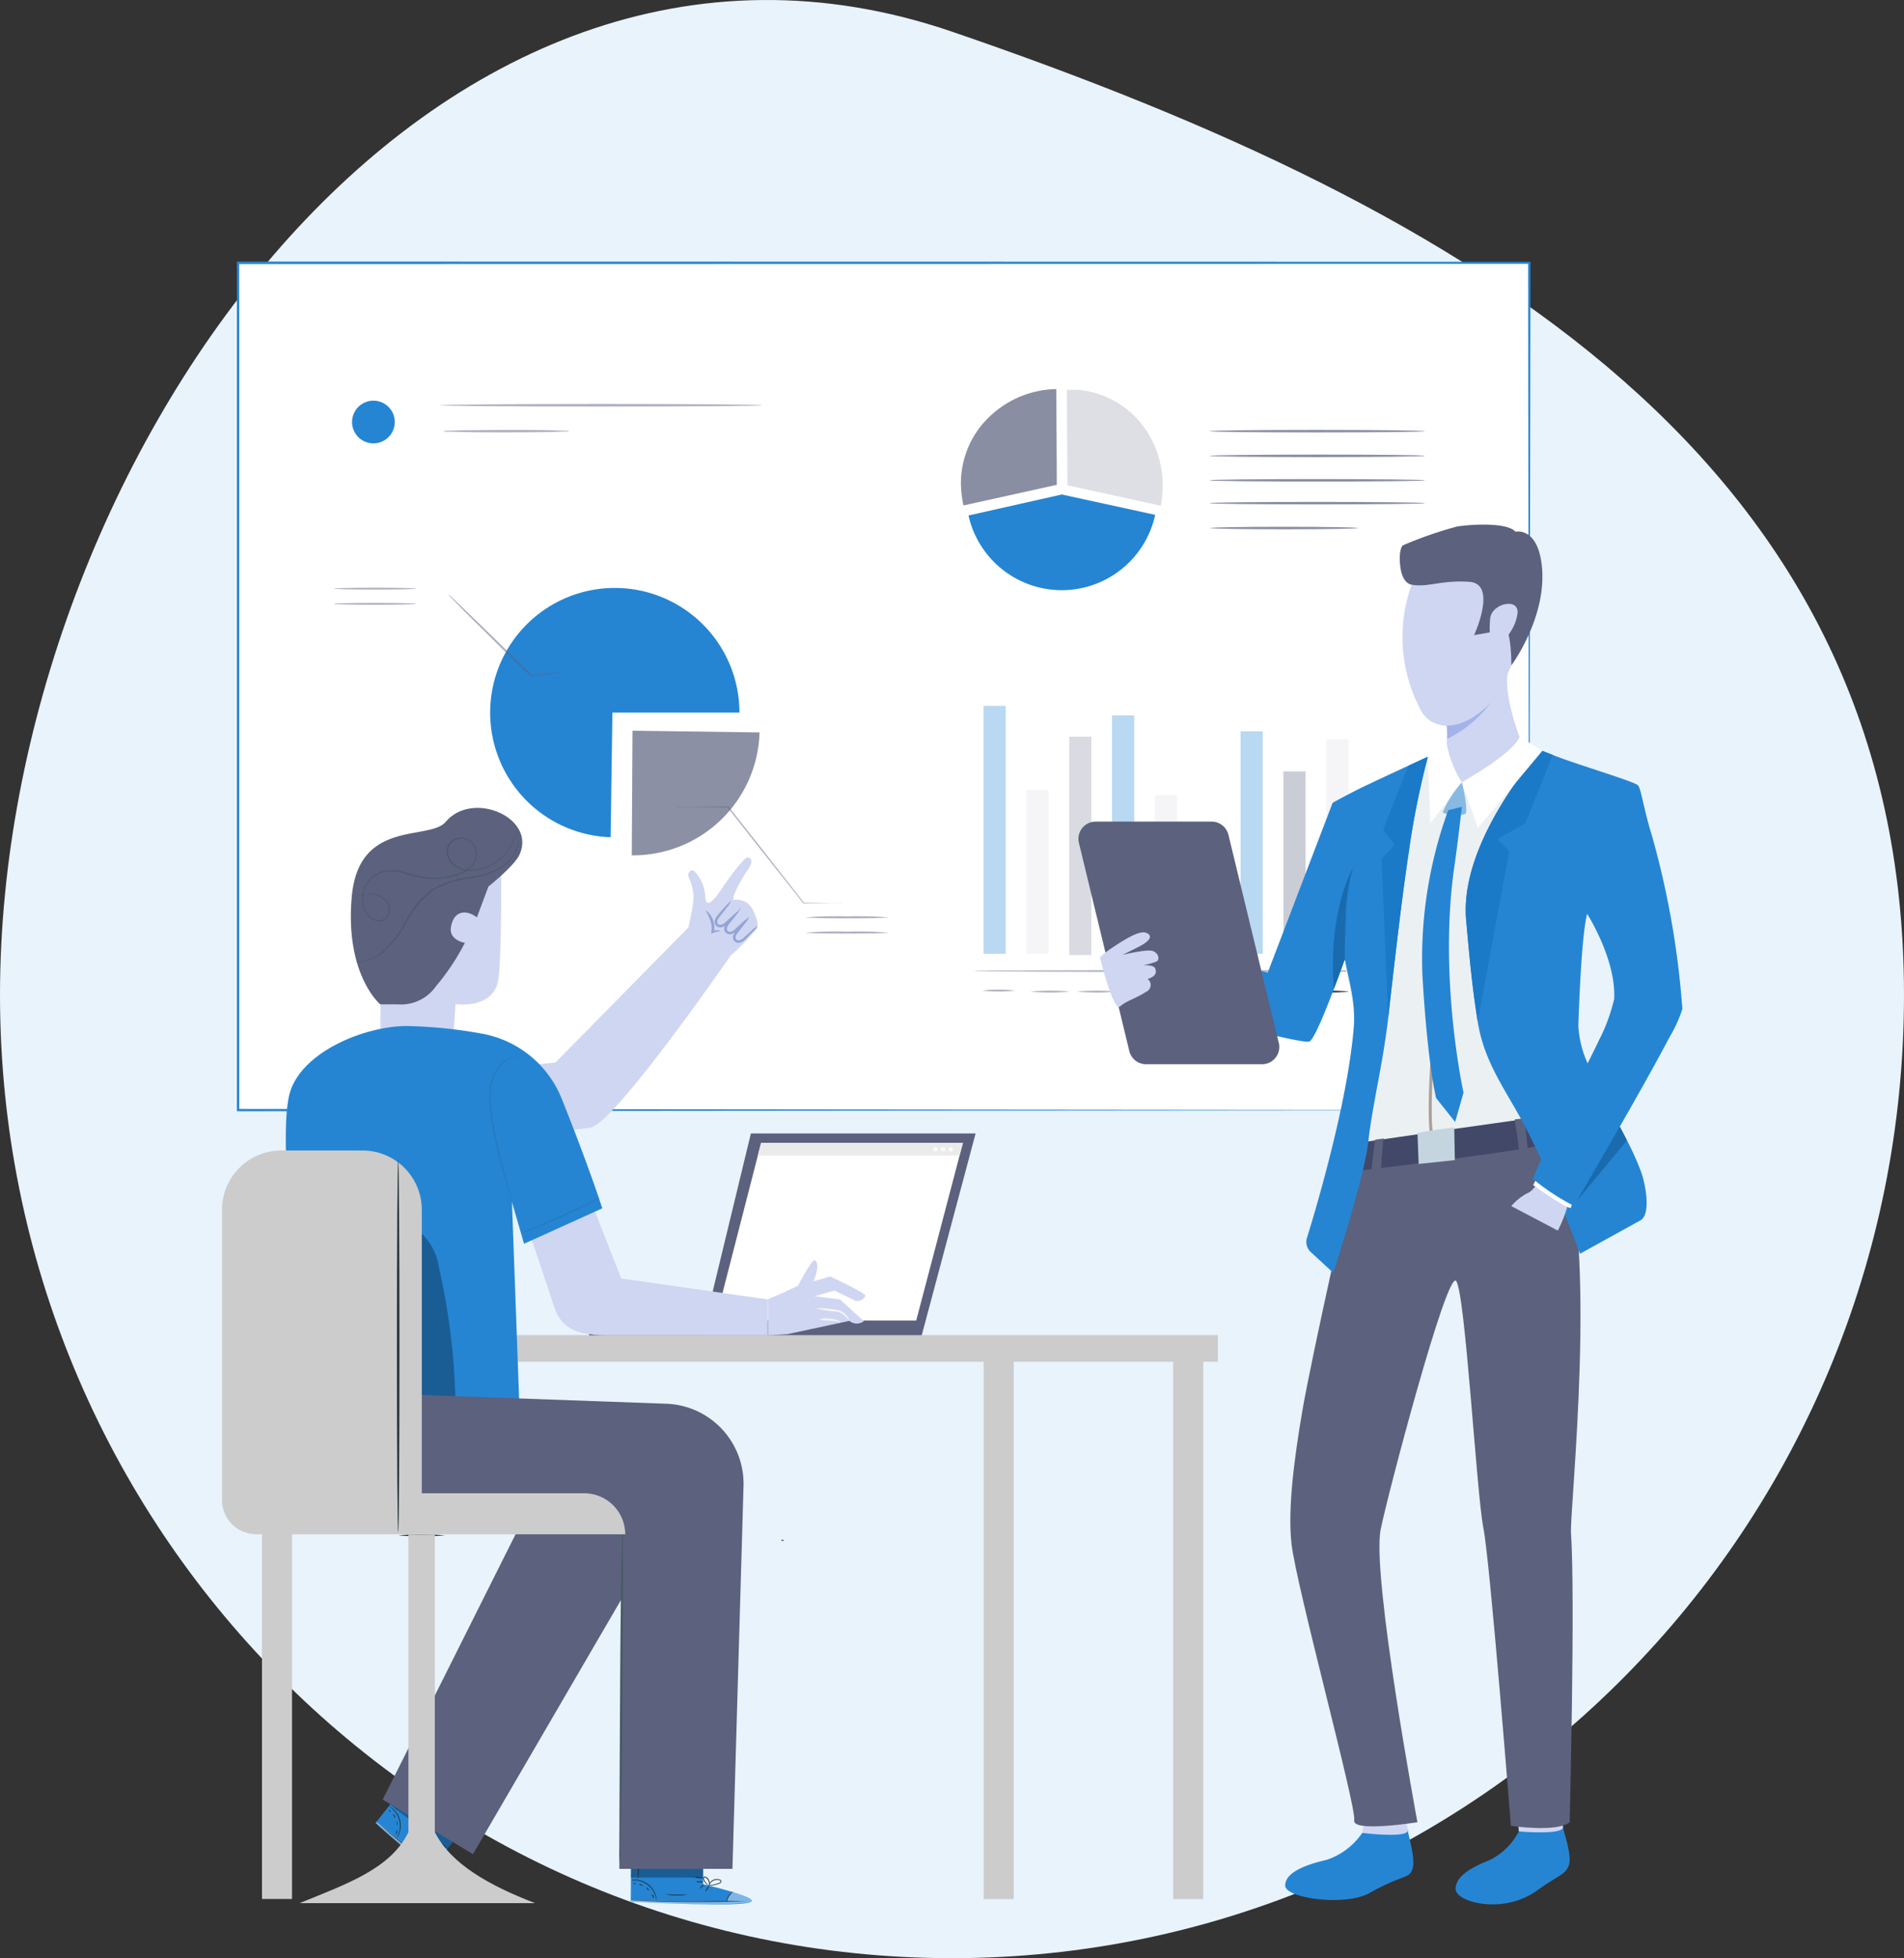 <svg xmlns="http://www.w3.org/2000/svg" width="205.768" height="211.548" viewBox="0 0 205.768 211.548">
    <rect x="0" y="0" width="205.768" height="211.548" fill="#333333" stroke="none"/>
    <defs>
        <style>
            .cls-2{fill:#fff}.cls-3,.cls-8{fill:#2585d3}.cls-15,.cls-5{fill:#5c617e}.cls-5,.cls-6{opacity:.5}.cls-6{fill:#171e48}.cls-8,.cls-9{opacity:.32}.cls-9{fill:#dedfe5}.cls-11{fill:#008d62}.cls-13,.cls-24{fill:#263238}.cls-14{opacity:.3}.cls-17{fill:#fafafa}.cls-18{fill:#ccc}.cls-19{fill:#455a64}.cls-20{fill:#ced6f2}.cls-21{fill:#95a3d4}.cls-22{opacity:.4}.cls-23{fill:#f5f5f5}.cls-24{opacity:.1}.cls-28{fill:#1a7ac8}.cls-32{fill:#196bae}
        </style>
    </defs>
    <g id="Group_2181" data-name="Group 2181" transform="translate(-782.051 -323.097)">
        <path id="Path_2127" fill="#e8f3fb" d="M102.884 111.548c56.821 0 102.884-46.591 102.884-104.063S159.195-77.307 102.884-96.578 0-49.988 0 7.485s46.063 104.063 102.884 104.063z" data-name="Path 2127" transform="translate(782.051 423.097)"/>
        <g id="Group_2166" data-name="Group 2166" transform="translate(789.409 351.354)">
            <g id="Screens" transform="translate(18.244)">
                <path id="Rectangle_1077" d="M0 0H139.55V91.535H0z" class="cls-2" data-name="Rectangle 1077" transform="translate(.104 .136)"/>
                <path id="Path_2933" d="M150.975 104.461c0-.882-.042-35.706-.11-91.535l.11.11-139.54.026.136-.136v91.535l-.125-.125 139.55.125-139.55.125h-.126V12.79h.146l139.54.026h.11v.11c-.1 55.829-.141 90.653-.141 91.535z" class="cls-3" data-name="Path 2933" transform="translate(-11.32 -12.79)"/>
                <path id="Path_2934" fill="#5c617e" d="M93.148 109.88l13.729.188a13.671 13.671 0 0 1-13.729 13.28h-.078z" data-name="Path 2934" opacity="0.7" transform="translate(-50.395 -59.198)"/>
                <path id="Path_2935" d="M120.267 135.963a1.329 1.329 0 0 1-.292.026h-.84l-3.069.037h-.037l-.026-.031c-1.222-1.566-2.8-3.534-4.526-5.706l-3.654-4.651.068.031-4.04-.037h-1.128a2.45 2.45 0 0 1-.4-.026 1.877 1.877 0 0 1 .4 0h1.128l4.04-.037h.042l.031.031 3.654 4.636 4.495 5.742-.068-.031 3.069.037h.84a1.648 1.648 0 0 1 .313-.021z" class="cls-5" data-name="Path 2935" transform="translate(-54.817 -66.697)"/>
                <path id="Path_2936" d="M138 148.406c0 .057-1.989.1-4.442.1s-4.437-.047-4.437-.1a44.2 44.2 0 0 1 4.437-.11 44.348 44.348 0 0 1 4.442.11z" class="cls-5" data-name="Path 2936" transform="translate(-67.627 -77.553)"/>
                <path id="Path_2937" d="M138 151.556c0 .057-1.989.1-4.442.1s-4.437-.047-4.437-.1a44.2 44.2 0 0 1 4.437-.11 44.334 44.334 0 0 1 4.442.11z" class="cls-5" data-name="Path 2937" transform="translate(-67.627 -79.059)"/>
                <path id="Path_2938" d="M76.494 93.808l-.194 13.463a13.47 13.47 0 1 1 13.923-13.463z" class="cls-3" data-name="Path 2938" transform="translate(-35.912 -45.078)"/>
                <path id="Path_2939" d="M67.434 90.019a.752.752 0 0 1-.24.057l-.7.1-2.464.345h-.073l-3.289-3.2c-1.566-1.566-3-2.96-4.025-3.993l-1.2-1.227a3.575 3.575 0 0 1-.423-.47 3.862 3.862 0 0 1 .48.412l1.248 1.18c1.044 1 2.49 2.4 4.066 3.946l3.278 3.216h-.068l2.469-.3.689-.063a1.27 1.27 0 0 1 .252-.003z" class="cls-5" data-name="Path 2939" transform="translate(-32.208 -45.695)"/>
                <path id="Path_2940" d="M40.259 80.384c0 .057-1.989.1-4.437.1s-4.442-.047-4.442-.1 1.989-.1 4.442-.1 4.437.043 4.437.1z" class="cls-5" data-name="Path 2940" transform="translate(-20.908 -45.049)"/>
                <path id="Path_2941" d="M40.259 83.534c0 .057-1.989.1-4.437.1s-4.442-.047-4.442-.1 1.989-.1 4.442-.1 4.437.043 4.437.1z" class="cls-5" data-name="Path 2941" transform="translate(-20.908 -46.555)"/>
                <path id="Path_2942" d="M171.568 47.532l-.052-8.352a10.686 10.686 0 0 0-6.9 2.694 9.918 9.918 0 0 0-3.33 8.665c.047.4.11.8.2 1.216l10.085-2.229z" class="cls-6" data-name="Path 2942" transform="translate(-82.967 -25.404)"/>
                <path id="Path_2944" fill="#5c617e" d="M192.463 45.03a9.918 9.918 0 0 0-8.138-5.7h-1.185l.057 8.352v1.968l10.085 2.2a10.006 10.006 0 0 0 .219-2.166 10.8 10.8 0 0 0-1.038-4.654z" data-name="Path 2944" opacity="0.2" transform="translate(-93.447 -25.476)"/>
                <path id="Path_2946" d="M172.86 61l-10.08 2.266a10.331 10.331 0 0 0 20.176-.068L172.871 61" class="cls-3" data-name="Path 2946" transform="translate(-83.716 -35.834)"/>
                <path id="Path_2947" d="M235.952 57.936c0 .078-5.22.136-11.641.136s-11.641-.057-11.641-.136 5.22-.136 11.641-.136 11.641.063 11.641.136z" class="cls-6" data-name="Path 2947" transform="translate(-107.562 -34.304)"/>
                <path id="Path_2948" d="M235.952 52.876c0 .073-5.22.136-11.641.136s-11.641-.063-11.641-.136 5.22-.136 11.641-.136 11.641.047 11.641.136z" class="cls-6" data-name="Path 2948" transform="translate(-107.562 -31.886)"/>
                <path id="Path_2949" d="M235.952 47.766c0 .078-5.22.136-11.641.136s-11.641-.057-11.641-.136 5.22-.136 11.641-.136 11.641.063 11.641.136z" class="cls-6" data-name="Path 2949" transform="translate(-107.562 -29.443)"/>
                <path id="Path_2950" d="M235.952 62.666c0 .078-5.22.136-11.641.136s-11.641-.057-11.641-.136 5.22-.136 11.641-.136 11.641.063 11.641.136z" class="cls-6" data-name="Path 2950" transform="translate(-107.562 -36.565)"/>
                <path id="Path_2951" d="M228.815 67.816c0 .073-3.581.136-8 .136s-8-.063-8-.136 3.581-.136 8-.136 8 .063 8 .136z" class="cls-6" data-name="Path 2951" transform="translate(-107.634 -39.027)"/>
                <path id="Rectangle_1078" d="M0 0H2.396V26.785H0z" class="cls-8" data-name="Rectangle 1078" transform="translate(80.688 47.999)"/>
                <path id="Rectangle_1079" d="M0 0H2.396V17.686H0z" class="cls-9" data-name="Rectangle 1079" transform="translate(85.318 57.098)"/>
                <path id="Rectangle_1080" fill="#8a8ea3" d="M0 0H2.396V23.59H0z" data-name="Rectangle 1080" opacity="0.32" transform="translate(89.948 51.33)"/>
                <path id="Rectangle_1081" d="M0 0H2.396V25.751H0z" class="cls-8" data-name="Rectangle 1081" transform="translate(94.579 49.033)"/>
                <path id="Rectangle_1082" d="M0 0H2.396V17.143H0z" class="cls-9" data-name="Rectangle 1082" transform="translate(99.209 57.641)"/>
                <path id="Rectangle_1083" d="M0 0H2.396V13.781H0z" class="cls-11" data-name="Rectangle 1083" transform="translate(103.839 61.003)"/>
                <path id="Rectangle_1084" d="M0 0H2.396V24.034H0z" class="cls-8" data-name="Rectangle 1084" transform="translate(108.469 50.75)"/>
                <path id="Rectangle_1085" fill="#5c617e" d="M0 0H2.396V19.701H0z" data-name="Rectangle 1085" opacity="0.32" transform="translate(113.1 55.083)"/>
                <path id="Rectangle_1086" d="M0 0H2.396V23.162H0z" class="cls-9" data-name="Rectangle 1086" transform="translate(117.73 51.622)"/>
                <path id="Rectangle_1087" d="M0 0H2.396V15.78H0z" class="cls-11" data-name="Rectangle 1087" transform="translate(122.36 59.003)"/>
                <path id="Rectangle_1088" d="M0 0H2.396V18.782H0z" class="cls-11" data-name="Rectangle 1088" transform="translate(126.99 56.002)"/>
                <path id="Path_2952" d="M214.528 159.534c0 .057-11.38.1-25.406.1s-25.412-.042-25.412-.1 11.375-.094 25.412-.094 25.406.042 25.406.094z" class="cls-5" data-name="Path 2952" transform="translate(-84.16 -82.887)"/>
                <path id="Path_2953" d="M169.18 163.569a16.021 16.021 0 0 1-3.56 0 16.023 16.023 0 0 1 3.56 0z" class="cls-5" data-name="Path 2953" transform="translate(-85.073 -84.813)"/>
                <path id="Path_2954" d="M179.854 163.767a22.858 22.858 0 0 1-4.254 0 22.854 22.854 0 0 1 4.254 0z" class="cls-5" data-name="Path 2954" transform="translate(-89.843 -84.901)"/>
                <path id="Path_2955" d="M189.5 163.767a22.858 22.858 0 0 1-4.254 0 22.865 22.865 0 0 1 4.254 0z" class="cls-5" data-name="Path 2955" transform="translate(-94.456 -84.901)"/>
                <path id="Path_2956" d="M199.1 163.767a22.866 22.866 0 0 1-4.254 0 22.854 22.854 0 0 1 4.254 0z" class="cls-13" data-name="Path 2956" transform="translate(-99.045 -84.901)"/>
                <path id="Path_2957" d="M208.794 163.779a22.849 22.849 0 0 1-4.254 0 22.86 22.86 0 0 1 4.254 0z" class="cls-13" data-name="Path 2957" transform="translate(-103.676 -84.913)"/>
                <path id="Path_2958" d="M218.444 163.779a22.85 22.85 0 0 1-4.254 0 22.86 22.86 0 0 1 4.254 0z" class="cls-13" data-name="Path 2958" transform="translate(-108.289 -84.913)"/>
                <path id="Path_2959" d="M228.1 163.779a22.85 22.85 0 0 1-4.254 0 22.86 22.86 0 0 1 4.254 0z" class="cls-13" data-name="Path 2959" transform="translate(-112.906 -84.913)"/>
                <path id="Path_2960" d="M237.734 163.779a22.85 22.85 0 0 1-4.254 0 22.86 22.86 0 0 1 4.254 0z" class="cls-13" data-name="Path 2960" transform="translate(-117.509 -84.913)"/>
                <path id="Path_2961" d="M247.379 163.779a22.8 22.8 0 0 1-4.249 0 22.809 22.809 0 0 1 4.249 0z" class="cls-13" data-name="Path 2961" transform="translate(-122.122 -84.913)"/>
                <path id="Path_2962" d="M257.024 163.779a22.85 22.85 0 0 1-4.254 0 22.861 22.861 0 0 1 4.254 0z" class="cls-13" data-name="Path 2962" transform="translate(-126.73 -84.913)"/>
                <g id="Group_2169" class="cls-14" data-name="Group 2169" transform="translate(103.839 61.003)">
                    <path id="Rectangle_1091" d="M0 0H2.396V13.781H0z" class="cls-2" data-name="Rectangle 1091"/>
                </g>
                <g id="Group_2171" class="cls-14" data-name="Group 2171" transform="translate(122.36 59.003)">
                    <path id="Rectangle_1093" d="M0 0H2.396V15.78H0z" class="cls-2" data-name="Rectangle 1093"/>
                </g>
                <path id="Path_2963" d="M39.775 43.887a2.307 2.307 0 1 1-2.307-2.307 2.307 2.307 0 0 1 2.307 2.307z" class="cls-3" data-name="Path 2963" transform="translate(-22.715 -26.551)"/>
                <path id="Path_2964" d="M88.166 42.4c0 .073-7.783.136-17.383.136S53.4 42.469 53.4 42.4s7.783-.136 17.383-.136 17.383.059 17.383.136z" class="cls-5" data-name="Path 2964" transform="translate(-31.434 -26.876)"/>
                <path id="Path_2965" d="M67.661 47.76a2.291 2.291 0 0 1-.522.052c-.345 0-.846.031-1.467.042-1.237.026-2.955.042-4.844.042s-3.607 0-4.844-.042c-.642-.026-1.143-.026-1.462-.026a2.291 2.291 0 0 1-.522-.052 1.989 1.989 0 0 1 .522-.052l1.467-.047c1.237 0 2.955-.037 4.844-.037s3.607 0 4.844.037l1.467.047a1.989 1.989 0 0 1 .517.036z" class="cls-5" data-name="Path 2965" transform="translate(-31.72 -29.448)"/>
            </g>
            <g id="Character_1" data-name="Character 1" transform="translate(0 59.025)">
                <path id="Rectangle_1107" d="M0 0H31.107V1.514H0z" class="cls-13" data-name="Rectangle 1107" transform="translate(56.315 55.52)"/>
                <path id="Path_3028" d="M132.256 242.1l5.836-21.862h-24.284L108.52 242.1z" class="cls-15" data-name="Path 3028" transform="translate(-40.016 -185.068)"/>
                <path id="Path_3029" d="M111.14 241.37h21.7l5.048-19.2h-21.81z" class="cls-2" data-name="Path 3029" transform="translate(-41.18 -185.99)"/>
                <path id="Path_3030" fill="#ebebeb" d="M132.95 223.548h-21.81l.365-1.378h21.81z" data-name="Path 3030" transform="translate(-36.607 -185.99)"/>
                <path id="Path_3031" d="M116.83 223.275a.24.24 0 1 1-.235-.235.235.235 0 0 1 .235.235z" class="cls-17" data-name="Path 3031" transform="translate(-22.842 -186.406)"/>
                <path id="Path_3032" d="M115.29 223.273a.235.235 0 0 1-.235.24.24.24 0 1 1 0-.475.235.235 0 0 1 .235.235z" class="cls-17" data-name="Path 3032" transform="translate(-20.482 -186.404)"/>
                <path id="Path_3033" d="M113.68 223.275a.24.24 0 1 1-.24-.235.24.24 0 0 1 .24.235z" class="cls-17" data-name="Path 3033" transform="translate(-18.047 -186.406)"/>
                <path id="Path_3047" d="M163.072 261.98v2.871h-1.579V322.9h-3.246v-58.049h-17.234V322.9h-3.246v-58.049H63.019v58.038h-3.246v-58.038h-1.4v-2.871z" class="cls-18" data-name="Path 3047" transform="translate(-38.817 -205.019)"/>
                <path id="Path_3048" d="M223.411 303.313a30.138 30.138 0 0 1-5.011 0 30.129 30.129 0 0 1 5.011 0z" class="cls-13" data-name="Path 3048" transform="translate(-182.694 -224.719)"/>
                <ellipse id="Ellipse_441" cx=".136" cy=".068" class="cls-19" data-name="Ellipse 441" rx=".136" ry=".068" transform="translate(77.07 79.053)"/>
                <path id="Path_3049" d="M179.6 185.283l14.392-14.616.313-1.566c.057-.292.12-.616.172-.981a3.818 3.818 0 0 0 0-1.289 5.708 5.708 0 0 0-.444-1.529c-.24-.423.146-.934.522-.762a4.188 4.188 0 0 1 1.248 2.908c.151 1.582 1.5-.522 2-1.274s2.172-3.017 2.521-3.043c.522-.037.637.522.115 1.258s-1.926 3.075-1.529 3.325a1.879 1.879 0 0 1 1.989.987c.36.694.767 1.686.433 2.14a25.416 25.416 0 0 1-2.292 2.433l-.48.412s-12.419 18.02-15.144 18.61c-1.691.365-27.782 2.532-27.782 2.532l-1.968-7.188z" class="cls-20" data-name="Path 3049" transform="translate(-126.94 -157.768)"/>
                <path id="Path_3050" d="M156.194 176.353l-1.331 1.279a1.565 1.565 0 0 1-.522.365.475.475 0 0 1-.663-.616 1.651 1.651 0 0 1 .308-.475l1.295-1.566" class="cls-20" data-name="Path 3050" transform="translate(-81.671 -163.606)"/>
                <path id="Path_3051" d="M155.414 175.34a4.057 4.057 0 0 0-.663.642c-.209.245-.428.491-.658.746a2.612 2.612 0 0 0-.365.5.7.7 0 0 0 .037.741.642.642 0 0 0 .726.167 1.477 1.477 0 0 0 .522-.365l.7-.71a3.226 3.226 0 0 0 .6-.7 3.3 3.3 0 0 0-.731.564c-.235.219-.48.438-.736.668a1.243 1.243 0 0 1-.433.3.4.4 0 0 1-.428-.084.465.465 0 0 1 0-.459 2.527 2.527 0 0 1 .318-.449l.616-.783a3.267 3.267 0 0 0 .495-.778z" class="cls-21" data-name="Path 3051" transform="translate(-81.784 -163.606)"/>
                <path id="Path_3052" d="M158.012 174.587l-1.331 1.305a1.63 1.63 0 0 1-.522.365.48.48 0 0 1-.663-.626 1.648 1.648 0 0 1 .308-.475l1.295-1.566" class="cls-20" data-name="Path 3052" transform="translate(-84.434 -162.77)"/>
                <path id="Path_3053" d="M157.222 173.56a4.056 4.056 0 0 0-.663.642l-.658.746a2.61 2.61 0 0 0-.365.5.72.72 0 0 0 .037.741.653.653 0 0 0 .726.167 1.425 1.425 0 0 0 .522-.371l.7-.7a3.224 3.224 0 0 0 .6-.7 3.132 3.132 0 0 0-.731.564l-.736.668a1.4 1.4 0 0 1-.433.3.4.4 0 0 1-.428-.084.465.465 0 0 1 0-.459 2.53 2.53 0 0 1 .318-.449l.616-.783a3.4 3.4 0 0 0 .495-.782z" class="cls-21" data-name="Path 3053" transform="translate(-84.536 -162.755)"/>
                <path id="Path_3054" d="M159.988 173.073l-1.331 1.279a1.629 1.629 0 0 1-.522.365.473.473 0 0 1-.658-.616 1.472 1.472 0 0 1 .3-.475l1.295-1.566" class="cls-20" data-name="Path 3054" transform="translate(-87.449 -162.038)"/>
                <path id="Path_3055" d="M159.212 172.1a6.819 6.819 0 0 0-.658.642l-.658.746a2.409 2.409 0 0 0-.371.522.721.721 0 0 0 .037.741.663.663 0 0 0 .731.167 1.424 1.424 0 0 0 .522-.371l.694-.71a3.133 3.133 0 0 0 .6-.7c-.026-.031-.3.188-.726.564l-.736.668a1.316 1.316 0 0 1-.438.292.381.381 0 0 1-.428-.084.438.438 0 0 1 0-.454 2.281 2.281 0 0 1 .318-.449l.611-.783a2.992 2.992 0 0 0 .506-.793z" class="cls-21" data-name="Path 3055" transform="translate(-87.565 -162.057)"/>
                <path id="Path_3056" d="M163.015 176.284c0-.042-.329-.11-.809.042l.151.13a2.274 2.274 0 0 0 .037-.914 2.322 2.322 0 0 0-.522-1.112c-.2-.24-.376-.334-.4-.313a4.73 4.73 0 0 1 .632 1.467 2.75 2.75 0 0 1 0 .825l-.031.209.183-.078c.444-.178.759-.199.759-.256z" class="cls-21" data-name="Path 3056" transform="translate(-92.58 -163.02)"/>
                <path id="Path_3057" d="M206.764 161.324l-.057 20.024 7.8.376.318-4.8s3.769.574 4.552-2.26c.522-1.811.381-15.8.381-15.8z" class="cls-20" data-name="Path 3057" transform="translate(-172.959 -155.729)"/>
                <path id="Path_3058" d="M220.565 157.966c-.574 1.2-3.33 3.388-3.33 3.388l-1.248 3.336c-1.081-.846-2.532-.8-2.808 1.1-.2 1.373 1.509 1.65 1.509 1.65a24.942 24.942 0 0 1-3.132 4.7 4.6 4.6 0 0 1-4.14 1.942h-1.874s-3.832-3.2-3.075-11.636 8.352-5.977 10.153-8.081c2.944-3.465 9.86-.387 7.945 3.601z" class="cls-15" data-name="Path 3058" transform="translate(-171.808 -152.862)"/>
                <path id="Path_3059" d="M203.167 172.4a2.662 2.662 0 0 0 .924-.042 4.792 4.792 0 0 0 2.239-1.154 12.205 12.205 0 0 0 2.26-2.991 10.846 10.846 0 0 1 2.871-3.508 10.992 10.992 0 0 1 4.327-1.373 8.2 8.2 0 0 0 3.493-1.332 3.743 3.743 0 0 0 1.4-2.088 2.2 2.2 0 0 0 .037-.929 3.133 3.133 0 0 1-.078.919 3.779 3.779 0 0 1-1.4 2.02 8.144 8.144 0 0 1-3.466 1.295 11.47 11.47 0 0 0-4.374 1.383 10.394 10.394 0 0 0-2.892 3.544 12.18 12.18 0 0 1-2.229 2.986 4.886 4.886 0 0 1-2.192 1.169 3.713 3.713 0 0 1-.679.078z" class="cls-19" data-name="Path 3059" transform="translate(-172.081 -155.786)"/>
                <path id="Path_3060" d="M203.32 164.528l.4-.125a6.329 6.329 0 0 1 1.175-.261 2.646 2.646 0 0 1 1.811.407 1.477 1.477 0 0 1 .626.95 1.305 1.305 0 0 1-.36 1.19.987.987 0 0 1-.632.251 1.358 1.358 0 0 1-.7-.188 2.088 2.088 0 0 1-.94-1.206 2.991 2.991 0 0 1 .83-3.169 3.043 3.043 0 0 1 1.686-.752 5.22 5.22 0 0 1 1.942.256 13.772 13.772 0 0 0 2.01.485 8.3 8.3 0 0 0 2.13 0 7.079 7.079 0 0 0 2.057-.569 2.505 2.505 0 0 0 1.4-1.482 1.937 1.937 0 0 0-.48-1.895 1.665 1.665 0 0 0-1.832-.271 1.4 1.4 0 0 0-.679.642 1.535 1.535 0 0 0-.146.9 2.052 2.052 0 0 0 .914 1.43 2.887 2.887 0 0 0 1.566.428 4.443 4.443 0 0 0 1.462-.224 5.221 5.221 0 0 0 2.156-1.325 5.482 5.482 0 0 0 1.1-1.566 5.576 5.576 0 0 0 .391-1.143c.047-.277.063-.418.063-.418s-.031.141-.084.412a6.152 6.152 0 0 1-.407 1.133 5.643 5.643 0 0 1-1.1 1.54 5.189 5.189 0 0 1-2.13 1.295 4.479 4.479 0 0 1-1.441.214 2.814 2.814 0 0 1-1.493-.418 1.968 1.968 0 0 1-.872-1.368 1.342 1.342 0 0 1 .773-1.436 1.566 1.566 0 0 1 1.723.256 1.832 1.832 0 0 1 .444 1.785 2.4 2.4 0 0 1-1.347 1.415 7.147 7.147 0 0 1-2.025.559 8.066 8.066 0 0 1-2.088 0 13.449 13.449 0 0 1-2-.48 5.454 5.454 0 0 0-1.978-.256 3.1 3.1 0 0 0-2.61 4.056 2.261 2.261 0 0 0 .987 1.248 1.451 1.451 0 0 0 .741.2 1.086 1.086 0 0 0 .679-.277 1.378 1.378 0 0 0 .381-1.263 1.535 1.535 0 0 0-.658-.987 2.7 2.7 0 0 0-1.853-.4 5.861 5.861 0 0 0-1.175.282c-.281.088-.417.145-.417.145z" class="cls-19" data-name="Path 3060" transform="translate(-172.678 -154.778)"/>
                <path id="Path_3061" d="M220.18 361.906l2.553-3.273-6.1-4.823-3.785 4.75.36.324c1.608 1.425 8.29 7.126 9.683 7.674 1.554.61-2.711-4.652-2.711-4.652z" class="cls-3" data-name="Path 3061" transform="translate(-179.615 -248.912)"/>
                <g id="Group_2175" class="cls-22" data-name="Group 2175" transform="translate(33.231 109.533)">
                    <path id="Path_3062" d="M222.2 368.813s1.4 1.958.94 2.088-7.428-5.387-10.289-8.086l.115-.125 8.07 6.494s.792-.637 1.164-.371z" class="cls-2" data-name="Path 3062" transform="translate(-212.85 -362.69)"/>
                </g>
                <path id="Path_3063" d="M212.87 362.519l.094.094.287.256 1.07.945c.908.773 2.182 1.827 3.612 2.96s2.746 2.125 3.706 2.835l1.143.83.318.219c.073.052.11.078.115.073l-.1-.083-.3-.235-1.128-.856c-.955-.72-2.26-1.728-3.691-2.855s-2.7-2.177-3.654-2.939l-1.091-.9-.3-.24c-.044-.083-.081-.109-.081-.104z" class="cls-13" data-name="Path 3063" transform="translate(-179.613 -253.075)"/>
                <path id="Path_3064" d="M214.64 374.791a3.188 3.188 0 0 1 .626-.365 2.744 2.744 0 0 1 .71-.125 1.013 1.013 0 0 0-.747.036 1.044 1.044 0 0 0-.589.454z" class="cls-13" data-name="Path 3064" transform="translate(-173.297 -258.68)"/>
                <path id="Path_3065" d="M217.88 370.572c0 .026.177 0 .376-.084a.893.893 0 0 0 .35-.167c0-.026-.177 0-.376.078s-.355.147-.35.173z" class="cls-13" data-name="Path 3065" transform="translate(-177.617 -256.8)"/>
                <path id="Path_3066" d="M218.57 369.494c0 .026.151.037.329.026s.324-.042.324-.068-.151-.037-.329-.026-.324.042-.324.068z" class="cls-13" data-name="Path 3066" transform="translate(-178.594 -256.375)"/>
                <path id="Path_3067" d="M218.326 368a1.946 1.946 0 0 0 .287.292c.172.141.329.235.35.214s-.115-.146-.287-.287a1.266 1.266 0 0 0-.35-.219z" class="cls-13" data-name="Path 3067" transform="translate(-178.209 -255.695)"/>
                <path id="Path_3068" d="M217.83 367.047a.836.836 0 0 0 .277.381c.193.183.391.266.407.24a3.758 3.758 0 0 0-.345-.308c-.182-.171-.313-.339-.339-.313z" class="cls-13" data-name="Path 3068" transform="translate(-177.499 -255.238)"/>
                <path id="Path_3069" d="M215.272 369.959a1.43 1.43 0 0 0 .4.308 2.69 2.69 0 0 0 .491.24 1.373 1.373 0 0 0 .313.089.261.261 0 0 0 .193-.042.209.209 0 0 0 .068-.2.919.919 0 0 0-1.044-.522.943.943 0 0 0-.334.162c-.073.052-.1.094-.094.1a1.254 1.254 0 0 1 .438-.193.889.889 0 0 1 .522.047.773.773 0 0 1 .438.4.126.126 0 0 1-.157.136 1.481 1.481 0 0 1-.3-.083 3.06 3.06 0 0 1-.485-.214c-.288-.118-.439-.238-.449-.228z" class="cls-13" data-name="Path 3069" transform="translate(-174.382 -256.558)"/>
                <path id="Path_3070" d="M217.3 369.3a.522.522 0 0 0 .261-.24.82.82 0 0 0 .12-.371.522.522 0 0 0-.172-.459.2.2 0 0 0-.261.089.565.565 0 0 0-.073.225 1.362 1.362 0 0 0 0 .386.658.658 0 0 0 .1.334 2.565 2.565 0 0 1-.037-.339 1.565 1.565 0 0 1 .026-.365c0-.125.089-.3.2-.245s.125.245.125.371a.815.815 0 0 1-.089.345 2.478 2.478 0 0 1-.2.269z" class="cls-13" data-name="Path 3070" transform="translate(-176.322 -255.797)"/>
                <path id="Path_3071" d="M227.527 359.51a2.926 2.926 0 0 1 .438.371 2.438 2.438 0 0 1 .59 2.537 4.99 4.99 0 0 1-.224.522c.016 0 .042-.036.094-.125a1.691 1.691 0 0 0 .193-.381 2.4 2.4 0 0 0 .1-1.4 2.438 2.438 0 0 0-.71-1.206 1.73 1.73 0 0 0-.345-.256.366.366 0 0 0-.141-.063z" class="cls-13" data-name="Path 3071" transform="translate(-192.829 -251.637)"/>
                <path id="Path_3072" d="M226.885 355.6a14.286 14.286 0 0 0-1.044 1.211 12.076 12.076 0 0 0-.971 1.274 13.268 13.268 0 0 0 1.044-1.211 13.479 13.479 0 0 0 .971-1.274z" class="cls-13" data-name="Path 3072" transform="translate(-189.545 -249.768)"/>
                <path id="Path_3073" d="M222.67 366.189a4.4 4.4 0 0 0 .82.793 4.724 4.724 0 0 0 .95.637c0-.026-.4-.313-.887-.71a11.292 11.292 0 0 0-.883-.72z" class="cls-13" data-name="Path 3073" transform="translate(-185.952 -254.829)"/>
                <path id="Path_3074" d="M228.4 364.38c-.026 0-.031.11-.063.235s-.073.219-.052.235.11-.068.141-.214-.005-.261-.026-.256z" class="cls-13" data-name="Path 3074" transform="translate(-192.872 -253.964)"/>
                <path id="Path_3075" d="M228.191 362.62a.36.36 0 0 0 0 .214c.037.115.047.2.073.2s.037-.094 0-.209-.047-.205-.073-.205z" class="cls-13" data-name="Path 3075" transform="translate(-192.673 -253.123)"/>
                <path id="Path_3076" d="M228.68 361.153a1.469 1.469 0 0 1 .136.188c.063.1.094.2.12.2s.042-.125-.042-.251-.203-.163-.214-.137z" class="cls-13" data-name="Path 3076" transform="translate(-193.606 -252.418)"/>
                <path id="Path_3077" d="M229.682 360.227v.13c0 .057.084.1.1.084s0-.073 0-.131-.082-.099-.1-.083z" class="cls-13" data-name="Path 3077" transform="translate(-194.968 -251.978)"/>
                <g id="Group_2176" class="cls-14" data-name="Group 2176" transform="translate(34.839 107.289)">
                    <path id="Path_3078" d="M216.74 358.818l6.17 4.714.574-.741L217 358.39z" data-name="Path 3078" transform="translate(-216.74 -358.39)"/>
                </g>
                <path id="Path_3079" d="M162.67 371.772V367.6l-7.778-.026-.047 6.076.48.031c2.145.125 10.921.5 12.356.063 1.593-.458-5.011-1.972-5.011-1.972z" class="cls-3" data-name="Path 3079" transform="translate(-94.036 -255.489)"/>
                <g id="Group_2177" class="cls-22" data-name="Group 2177" transform="translate(60.799 117.134)">
                    <path id="Path_3080" d="M165.874 377.25s2.313.679 2.025 1.044-9.172.345-13.087 0v-.177l10.357.136s.251-.982.705-1.003z" class="cls-2" data-name="Path 3080" transform="translate(-154.813 -377.25)"/>
                </g>
                <path id="Path_3081" d="M154.865 378.9a.468.468 0 0 0 .136 0l.381.026 1.415.068c1.2.047 2.845.094 4.667.1s3.477 0 4.667-.052l1.415-.052h.386a.416.416 0 0 0 .13 0h-1.937c-1.2 0-2.845.036-4.667.026s-3.471-.042-4.667-.073l-1.409-.036h-.522z" class="cls-13" data-name="Path 3081" transform="translate(-94.176 -260.905)"/>
                <path id="Path_3082" d="M158.635 378.305a3.4 3.4 0 0 1 .266-.673 2.924 2.924 0 0 1 .485-.522 1.248 1.248 0 0 0-.752 1.2z" class="cls-13" data-name="Path 3082" transform="translate(-87.469 -260.049)"/>
                <path id="Path_3083" d="M163.657 376.556a.947.947 0 0 0 .251-.3c.115-.177.188-.334.167-.35s-.136.12-.251.3-.188.334-.167.35z" class="cls-13" data-name="Path 3083" transform="translate(-94.782 -259.475)"/>
                <path id="Path_3084" d="M164.726 376.111a1.212 1.212 0 0 0 .277-.183c.136-.12.23-.235.209-.251s-.136.057-.271.178-.23.235-.215.256z" class="cls-13" data-name="Path 3084" transform="translate(-96.478 -259.364)"/>
                <path id="Path_3085" d="M164.86 375.055a.974.974 0 0 0 .407.052.877.877 0 0 0 .407-.042.971.971 0 0 0-.407-.052.893.893 0 0 0-.407.042z" class="cls-13" data-name="Path 3085" transform="translate(-97.009 -259.044)"/>
                <path id="Path_3086" d="M164.91 374.1a.751.751 0 0 0 .449.136.846.846 0 0 0 .47-.057 2 2 0 0 0-.459-.037 3.057 3.057 0 0 0-.46-.042z" class="cls-13" data-name="Path 3086" transform="translate(-97.189 -258.611)"/>
                <path id="Path_3087" d="M161.151 375.218a1.369 1.369 0 0 0 .5 0 2.607 2.607 0 0 0 .522-.115 1.372 1.372 0 0 0 .308-.125.281.281 0 0 0 .125-.151.2.2 0 0 0-.078-.2.913.913 0 0 0-1.133.266.883.883 0 0 0-.167.329v.136a1.332 1.332 0 0 1 .23-.423.851.851 0 0 1 .428-.277.783.783 0 0 1 .6.042c.078.063.047.151-.042.2a1.118 1.118 0 0 1-.282.12 2.987 2.987 0 0 1-.522.13c-.301.05-.489.05-.489.068z" class="cls-13" data-name="Path 3087" transform="translate(-92.005 -258.815)"/>
                <path id="Path_3088" d="M164.208 375.011a.465.465 0 0 0 .063-.345.85.85 0 0 0-.136-.365.522.522 0 0 0-.418-.261.2.2 0 0 0-.151.235.48.48 0 0 0 .084.219 1.531 1.531 0 0 0 .235.308.694.694 0 0 0 .282.2 2.985 2.985 0 0 1-.235-.245 1.9 1.9 0 0 1-.209-.3c-.068-.1-.115-.292 0-.318s.256.115.329.214a.845.845 0 0 1 .141.329 1.681 1.681 0 0 1 .015.329z" class="cls-13" data-name="Path 3088" transform="translate(-94.936 -258.582)"/>
                <path id="Path_3089" d="M174.535 374.755h.574a2.433 2.433 0 0 1 2.031 1.634c.12.334.13.559.146.553a.4.4 0 0 0 0-.157 1.873 1.873 0 0 0-.084-.418 2.406 2.406 0 0 0-.783-1.164 2.443 2.443 0 0 0-1.3-.522 2.624 2.624 0 0 0-.428 0 .492.492 0 0 0-.156.074z" class="cls-13" data-name="Path 3089" transform="translate(-113.679 -258.885)"/>
                <path id="Path_3090" d="M178.3 368.64a13.7 13.7 0 0 0-.073 1.592 13.3 13.3 0 0 0 0 1.6 13.934 13.934 0 0 0 .073-1.6 13.245 13.245 0 0 0 0-1.592z" class="cls-13" data-name="Path 3090" transform="translate(-116.625 -256.001)"/>
                <path id="Path_3091" d="M168.29 377.694a4.173 4.173 0 0 0 1.138.12 4.235 4.235 0 0 0 1.138-.089c0-.026-.522 0-1.138 0s-1.128-.057-1.138-.031z" class="cls-13" data-name="Path 3091" transform="translate(-103.691 -260.325)"/>
                <path id="Path_3092" d="M175.141 377.687l.094.224c.052.124.078.219.1.219s.042-.125 0-.261-.174-.203-.194-.182z" class="cls-13" data-name="Path 3092" transform="translate(-112.066 -260.323)"/>
                <path id="Path_3093" d="M176.1 376.307a.535.535 0 0 0 .11.183c.078.084.162.136.177.115s-.031-.1-.11-.183-.157-.13-.177-.115z" class="cls-13" data-name="Path 3093" transform="translate(-113.598 -259.664)"/>
                <path id="Path_3094" d="M177.384 375.642c0 .026.1.026.219.068s.2.1.219.084-.047-.125-.188-.172-.261 0-.25.02z" class="cls-13" data-name="Path 3094" transform="translate(-115.697 -259.328)"/>
                <path id="Path_3095" d="M178.909 375.366c0 .026.031.063.1.089s.125.026.13 0-.031-.068-.1-.089-.119-.021-.13 0z" class="cls-13" data-name="Path 3095" transform="translate(-117.807 -259.208)"/>
                <g id="Group_2178" class="cls-14" data-name="Group 2178" transform="translate(60.799 114.576)">
                    <path id="Path_3096" d="M164.91 373.331l7.841.01-.01-.94-7.8-.052z" data-name="Path 3096" transform="translate(-164.91 -372.35)"/>
                </g>
                <path id="Path_3097" d="M151.58 235.2l3.132 9.4c.84 2.532 3.054 2.965 5.742 2.965h17.284v-3.884l-15.827-2.26-3.769-9.636z" class="cls-20" data-name="Path 3097" transform="translate(-102.14 -190.584)"/>
                <path id="Path_3098" d="M133.223 249.885l1.373-.652s1.483-2.861 1.822-2.746.439.955-.157 2.271l1.827-.522s3.962 1.832 3.785 2.088a.913.913 0 0 1-1.362.386c-.861-.438-1.989-.955-1.989-.955l-2.135.611 2.751.345 2.584 2.354a1.263 1.263 0 0 1-1.566-.037l-6.718 1.441-2.088.12V250.7z" class="cls-20" data-name="Path 3098" transform="translate(-55.72 -197.612)"/>
                <path id="Path_3099" d="M138.3 257.752s-.151-.183-.391-.444a2.132 2.132 0 0 0-.491-.381 1.972 1.972 0 0 0-.726-.188 9.742 9.742 0 0 1-2.015-.345 10.235 10.235 0 0 1 2.041.136 1.979 1.979 0 0 1 .793.23 1.89 1.89 0 0 1 .522.449 1.17 1.17 0 0 1 .267.543z" class="cls-23" data-name="Path 3099" transform="translate(-53.883 -202.346)"/>
                <path id="Path_3100" d="M138.875 259.021c-.026 0-.047-.141-.235-.183s-.522-.068-.814-.1a6.144 6.144 0 0 1-1.185-.12 2.426 2.426 0 0 1 1.206-.089 3.651 3.651 0 0 1 .846.172.334.334 0 0 1 .2.214c.018.069-.008.106-.018.106z" class="cls-23" data-name="Path 3100" transform="translate(-55.504 -203.349)"/>
                <path id="Path_3101" d="M210.247 217.012l1.31 4.51 8.451-3.826c-.3-.945-1.7-5.152-4.38-11.834a11.484 11.484 0 0 0-8.765-7.063 50.122 50.122 0 0 0-8.07-.8c-4.74.052-11.719 3.017-12.659 7.663-.715 3.55-.026 9.814-.026 17.42l.621 14.543 24.3.83z" class="cls-3" data-name="Path 3101" transform="translate(-162.279 -174.437)"/>
                <g id="Group_2179" class="cls-14" data-name="Group 2179" transform="translate(23.856 45.019)">
                    <path id="Path_3102" d="M216.19 239.373c2.96.606 5.993 0 9-.183 1.827-.11 3.852-.308 5.3.814a6.449 6.449 0 0 1 1.937 3.8 72.164 72.164 0 0 1 1.775 14.517l-14.616.887z" data-name="Path 3102" transform="translate(-216.19 -239.103)"/>
                </g>
                <path id="Path_3103" d="M206.4 204.173a3.2 3.2 0 0 0-.647.2 3.321 3.321 0 0 0-1.4 1.133 4.7 4.7 0 0 0-.835 2.532 15.662 15.662 0 0 0 .256 3.33 55.441 55.441 0 0 0 1.357 5.956l.491 1.785a4.789 4.789 0 0 1 .157.663 3.5 3.5 0 0 1-.235-.637c-.141-.418-.329-1.044-.559-1.775a46.275 46.275 0 0 1-1.42-5.972 15.267 15.267 0 0 1-.24-3.377 4.781 4.781 0 0 1 .908-2.61 3.31 3.31 0 0 1 1.488-1.117 2.471 2.471 0 0 1 .522-.115.657.657 0 0 1 .157.004z" class="cls-24" data-name="Path 3103" transform="translate(-157.803 -177.384)"/>
                <path id="Path_3104" d="M194.79 233.52a8.251 8.251 0 0 1-1.19.684c-.752.4-1.806.914-2.986 1.446s-2.26.976-3.054 1.279a8.056 8.056 0 0 1-1.3.439 10.477 10.477 0 0 1 1.242-.579c.778-.334 1.848-.8 3.028-1.331s2.234-1.044 3-1.383a9.754 9.754 0 0 1 1.26-.555z" class="cls-24" data-name="Path 3104" transform="translate(-137.295 -191.415)"/>
                <path id="Path_3105" d="M197.563 277.62a8.66 8.66 0 0 1 3.534 11.6l-21.147 36.305-9.756-5.894 16.423-32.782-11.9-7.768" class="cls-15" data-name="Path 3105" transform="translate(-136.195 -212.495)"/>
                <path id="Path_3106" d="M156.558 274.17l29.029 1.044a8.655 8.655 0 0 1 8.352 8.786l-1.2 41.464h-12.21l.407-39.2-24.378-.642z" class="cls-15" data-name="Path 3106" transform="translate(-120.941 -210.845)"/>
                <path id="Path_3107" d="M181.912 300a1.988 1.988 0 0 0-.037.381c0 .277-.026.647-.047 1.1-.037.955-.073 2.339-.11 4.051-.073 3.414-.12 8.138-.146 13.358s-.052 9.918-.068 13.358c0 1.686 0 3.064-.026 4.051v1.1a1.949 1.949 0 0 0 0 .381 2.42 2.42 0 0 0 .031-.381c0-.277.031-.642.047-1.1.037-.955.073-2.339.11-4.046.073-3.419.125-8.144.151-13.364s.047-9.918.068-13.358v-5.152a2.377 2.377 0 0 0 .027-.379z" class="cls-19" data-name="Path 3107" transform="translate(-121.917 -223.192)"/>
                <path id="Path_3108" d="M187.46 223.76h8.78a6.405 6.405 0 0 1 6.405 6.389v30.642h17.545a4.437 4.437 0 0 1 4.437 4.432h-40.07v-.023a3.654 3.654 0 0 1-3.5-3.654v-31.397a6.4 6.4 0 0 1 6.403-6.389z" class="cls-18" data-name="Path 3108" transform="translate(-164.418 -186.75)"/>
                <path id="Path_3109" d="M227.936 225.7c-.078 0-.136 9-.136 20.113s.057 20.113.136 20.113.136-9 .136-20.113-.063-20.113-.136-20.113z" class="cls-13" data-name="Path 3109" transform="translate(-192.261 -187.678)"/>
                <path id="Path_3110" d="M211.476 335.4v-32.15h2.855v32.15c1.744 3.44 5.841 5.742 10.837 7.668H199.71c5.173-2.108 9.835-3.721 11.766-7.668z" class="cls-18" data-name="Path 3110" transform="translate(-174.695 -224.745)"/>
            </g>
            <g id="g10" transform="translate(109.188 28.414)">
                <g id="g12">
                    <path id="path706" d="M1308.342-979.338h-12.217v-2.353h12.217v2.353" class="cls-2" transform="translate(-1293.451 1014.692)"/>
                    <path id="path894" d="M1447.132-198.681a7.578 7.578 0 0 1-3.853 2.917c-2.249.518-4.466 1.344-4.482 2.763s6.5 2.267 9.078.835c3.844-2.136 4.233-1.491 4.66-2.559s-.513-3.923-.485-4.263c.035-.419-4.918.307-4.918.307" class="cls-3" transform="translate(-1416.451 340.019)"/>
                    <path id="path896" d="M1499.474-208.889a10.5 10.5 0 0 0-.25 1.184c.044.024 5.071.623 4.918-.307-.123-.754-.3-1.574-.3-1.574l-4.37.7" class="cls-20" transform="translate(-1468.544 349.044)"/>
                    <path id="path898" d="M1579.256-200.823a7.06 7.06 0 0 1-3.1 3.077c-2.09.836-3.765 1.8-3.726 3.18s5.107 2.785 8.795.131c2.331-1.678 3.068-1.686 3.443-2.743s-.649-3.8-.636-4.133c.018-.41-4.778.487-4.778.487" class="cls-3" transform="translate(-1531.661 342.002)"/>
                    <path id="path900" d="M1621.516-211.321a11.533 11.533 0 0 0 .057 1.191c.045.022 4.9.423 4.778-.487a7.457 7.457 0 0 0-.471-1.6l-4.365.892" class="cls-20" transform="translate(-1573.978 351.308)"/>
                    <path id="path902" d="M1449.663-747.624s-4.513 19.908-5.544 25.971c-.877 5.16-1.575 10.536-1.156 14.26.521 4.613 7.051 28.519 6.778 29.872s6.831.217 6.831.217-4.965-26.667-3.973-31.629c.733-3.677 7.172-28.094 8.159-26.842s2.21 23.046 2.939 26.662 2.974 32.2 2.974 32.2 5.015.739 6.354-.393c0 0 .61-24.408.145-31.19-.178-2.585 3.028-30.991-1.083-42.428-2.173-6.043-22.425 3.3-22.425 3.3" class="cls-15" transform="translate(-1419.935 817.495)"/>
                    <path id="path904" fill="#ebf0f3" d="M1345.645-1021.65c3.218-.45 13.337 4.031 14.257 3.694.633-.232 2.116-5.069 3.177-8.729.627-2.164 1.1-3.917 1.171-4.062v-.008a21.861 21.861 0 0 0 .035 3.927c.013.14.029.283.046.428 0 .037.009.076.013.114a19.521 19.521 0 0 0 .456 2.448 22.369 22.369 0 0 1 .531 4.6V-1019.025c.088 3.134-.127 6.513-.217 8.311a6.548 6.548 0 0 0 .8 4.076l.971-.136.7-.1h.007l.936-.13 3.671-.517 1.329-.188.314-.044 2.323-.327 6.556-.921.721-.1.3-.042 2.473-.349 1.116-.156s.95-6.73 1.022-10.369c.066-3.342 1.855-10.125 2.147-11.212l.006-.022.007-.029c.006-.019.009-.035.015-.048l.005-.024V-1031.378s5.352 5.622 6.388 8.074c.318.745 1.285 2.769 2.517 5.234a14.781 14.781 0 0 0 1.372-3.006v-.11c-.079-2.425-2.619-12.258-4.625-18.683-1.557-3.13-2.9-5.662-3.331-5.971a47.257 47.257 0 0 0-5.8-2.6c-.079-.031-.156-.063-.233-.092-.223-.09-.443-.175-.658-.259-.107-.04-.211-.082-.316-.121l-.169-.064-.138-.054a18.547 18.547 0 0 0-2.3-.785h-.149c-.068 0-.182.005-.3.015-1.482.086-5.9.5-7.326.636l-.443.042-1.7.774-.1.042c-.616.283-1.331.66-2.085 1.074-1.48.811-3.112 1.758-4.469 2.4-1.327.633-3.147 1.513-3.3 1.636l-6.732 19.415-11.681-2.134.675 4.259" transform="translate(-1335.562 1073.424)"/>
                    <path id="path906" fill="#424867" d="M1492.979-755.511s-.493.59-.636 3.088c0 0 20.281-2.366 22.425-3.3 0 0 .085-2.754-.371-2.8-.5-.051-21.417 3.011-21.417 3.011" transform="translate(-1462.615 822.294)"/>
                    <path id="path908" d="M1570.6-1100.213c-.064 3.182-6.226 4.925-6.226 4.925s-2.577-3.232-1.962-3.543c.241-.121.34-.6.369-1.143a11.34 11.34 0 0 0-.035-1.445c-.019-.225-.035-.37-.035-.37s.881-.928 2-2.035c1.958-1.936 4.649-4.416 4.653-3.428a.956.956 0 0 1-.022.186c-.474 2.221 1.257 6.854 1.257 6.854" class="cls-20" transform="translate(-1522.944 1123.134)"/>
                    <path id="path910" d="M1618.689-755.707s.442 2.791.48 3.519l.939-.187s-.259-2.953-.412-3.449l-1.007.118" class="cls-15" transform="translate(-1571.541 819.968)"/>
                    <path id="path912" d="M1506.947-739.866s-.355 2.537-.364 3.495l.993-.129s.2-3.168.316-3.5l-.945.132" class="cls-15" transform="translate(-1474.892 806.324)"/>
                    <path id="path914" fill="#a3b3e9" d="M1567.089-1088.624c-.011.018-.272.408-.719.97a12.935 12.935 0 0 1-4.724 3.931 11.528 11.528 0 0 0-.035-1.445 3.126 3.126 0 0 1-.613-.074 18.826 18.826 0 0 1 1.34-1.961l1.237-.37 3.515-1.053" transform="translate(-1521.803 1106.882)"/>
                    <path id="path916" d="M1542.284-1172.428c-.533 1.16-1.039 2-1.182 2.333a4.147 4.147 0 0 1-.719.971c-1.017 1.094-2.9 2.537-4.76 2.485a3.145 3.145 0 0 1-.612-.073 2.911 2.911 0 0 1-2.121-1.465 16.67 16.67 0 0 1-1.061-13.683s10.514-2.973 12.157.193c1.154 2.219-.449 6.513-1.7 9.238" class="cls-20" transform="translate(-1495.815 1188.352)"/>
                    <path id="path918" d="M1529.89-1214.548s-.976-.053-1.217-1.9c-.239-1.829.243-2.337.243-2.337a43.4 43.4 0 0 1 5.9-2.051c1.559-.238 5.39-.463 6.29.564 0 0 2.182-.507 2.777 3.116.943 5.747-3.215 11.328-3.215 11.328s.035-3.754-.792-4.252-1.542.686-1.542.686l-1.695.3s2.574-5.556-.513-5.762-4.467.63-6.234.309" class="cls-15" transform="translate(-1493.879 1221.042)"/>
                    <path id="path920" d="M1599.135-1157.363c.162-1.654 3.153-2.287 2.953-.553s-1.673 3.4-2.355 3.343-.72-1.528-.6-2.789" class="cls-20" transform="translate(-1554.635 1167.509)"/>
                    <path id="path922" d="M1593.4-1026.32l.005-.022.008-.03.014-.048.006-.024v-.012s3.156 4.932 2.917 9.217a20.268 20.268 0 0 1-1.665 4.513c-.351.789-.742 1.638-1.158 2.524-.017-.035-.031-.074-.046-.11a11.208 11.208 0 0 1-1-4.063s.276-9.397.919-11.945zm10.315 10.153v-.11a93.637 93.637 0 0 0-3.254-18.529c-.972-3.12-1.2-5.3-1.574-5.568-.653-.469-6.462-2.188-8.927-3.153l-.233-.092c-.223-.09-.443-.175-.658-.259-.107-.041-.211-.083-.316-.122l-.169-.064-.138-.053-.013.015a39.95 39.95 0 0 0-2.72 3.477c-2.545 3.62-5.861 9.479-5.352 14.891.162 1.737.364 4.232.7 7.03.03.241.061.482.09.725.083.645.173 1.3.27 1.969.059.4.121.8.185 1.206.673 4.2 2.787 7.057 4.663 10.479.016.027.031.057.047.086l.028.049.119.219c.064.119.127.241.191.362.037.07.074.14.109.21.36.689.711 1.393 1.052 2.1q.331.684.649 1.371l.065.142.789 1.833c.164.379.338.787.515 1.2.121.283.244.566.36.842.1.241.2.474.3.7.213.5.4.932.528 1.235.1.226.162.38.182.434.645 1.614 1.112 2.86 1.327 3.442l.13.362 6.488-3.581c1.232-.616.588-3.936.125-5.234a29.707 29.707 0 0 0-1.537-3.429c-.25-.489-.511-.983-.777-1.482 2.03-3.548 4.085-7.206 5.388-9.692a14.782 14.782 0 0 0 1.371-3.006" class="cls-3" transform="translate(-1538.453 1068.511)"/>
                    <path id="path924" d="M1310.337-1018.763l14.69 3.2 7-18.314c.154-.121 2.161-1.2 3.491-1.834 1.384-.66 3.134-1.473 4.688-2.189.743-.344 1.441-.664 2.031-.936l.05.039a86.567 86.567 0 0 0-1.989 10.094c-.039.243-.075.489-.114.741 0 .03-.007.059-.013.088-.026.165-.052.334-.075.505a.571.571 0 0 0-.009.061c-.019.114-.035.232-.052.347l-.127.872c-.5 3.508-1.2 9.477-1.877 15.5-.533 4.75-1.748 9.626-2.134 13.264v.007a25.228 25.228 0 0 1-.506 2.734l-.086.37c-1.087 4.59-3.2 11.091-3.2 11.091l-.614-.568-1.82-1.68a1.472 1.472 0 0 1-.408-1.522c1.009-3.256 4.439-14.781 5.068-22.884v-.005c.2-2.546-.548-4.945-.978-7.217a.476.476 0 0 0-.022.059c-.362 1-.761 2.1-1.165 3.16-1.083 2.855-2.189 5.5-2.651 5.67-1.027.379-20.371-4.91-20.5-5.67l1.322-4.988" class="cls-3" transform="translate(-1304.564 1063.959)"/>
                    <path id="path926" d="M1586.738-1036.218l-3 1.691 1.28 1.308-3.41 18.415c-.7-4.317-1.011-8.416-1.247-10.929-.785-8.369 7.565-17.8 8.085-18.384.4.153.835.32 1.281.5l-2.992 7.4" class="cls-28" transform="translate(-1538.455 1068.511)"/>
                    <path id="path928" d="M1519.412-1039.144a96.8 96.8 0 0 0-2.427 12.79c-.5 3.51-1.2 9.48-1.877 15.507l-.7-17.248 1.428-1.546-1.271-1.587 2.717-6.938c.743-.344 1.441-.663 2.032-.936l.1-.042" class="cls-28" transform="translate(-1481.639 1064.224)"/>
                    <path id="path930" d="M1585.948-1053.288l-2.485-1.509s-.069 1.364-6.227 4.925l1.748 4.923 6.964-8.339" class="cls-2" transform="translate(-1535.803 1077.719)"/>
                    <path id="path932" d="M1552.712-1049.811a11.605 11.605 0 0 0 1.639 4.237l-3.412 4.447-.248-7.214 2.022-1.471" class="cls-2" transform="translate(-1512.917 1073.42)"/>
                    <path id="path934" fill="#2585d3" d="M1564.325-1019.078s.662 2.644.423 3.385a3.226 3.226 0 0 1-2.5-.132 11.629 11.629 0 0 1 2.076-3.252" opacity="0.5" transform="translate(-1522.883 1046.924)"/>
                    <path id="path936" fill="#ad9f99" d="M1551.457-790.529c-.371-1.866-.018-7.458 0-7.7l.318.02c0 .057-.366 5.787 0 7.613l-.311.063" transform="translate(-1513.433 856.522)"/>
                    <path id="path938" fill="#c5d5df" d="M1546.461-748.652s-2.984.357-3.971.6l.129 3.344 3.909-.417-.066-3.53" transform="translate(-1505.847 813.784)"/>
                    <path id="path940" d="M1548.766-999.533a46.927 46.927 0 0 0-2.785 17.812c.563 9.754 1.485 13.291 1.485 13.291l2.052 2.574.906-3.164s-2.753-12.435-.976-24.537c.322-2.191.8-6.348.8-6.348l-1.482.372" class="cls-3" transform="translate(-1508.805 1030.394)"/>
                    <path id="path942" d="M1619.18-709.4s-.713 1.428-1.428 1.667a6.182 6.182 0 0 0-1.756 1.4l5.03 2.647a13.739 13.739 0 0 0 1.4-4.285c.061-1.666-3.243-1.428-3.243-1.428" class="cls-20" transform="translate(-1569.219 779.958)"/>
                    <path id="path944" d="M1633.542-708.358l-.333.671s3.193 2.335 4.055 2.484l.294-.892-4.017-2.263" class="cls-2" transform="translate(-1584.059 779.046)"/>
                    <path id="path946" d="M1633.21-808.841a24.465 24.465 0 0 0 4.41 2.892l6.783-12.2-3.515-6.795s-7.521 14.915-7.678 16.1" class="cls-3" transform="translate(-1584.059 879.558)"/>
                    <path id="path948" d="M1477.607-946.414c-.11 2.256-.094 4.261-.094 4.261 0 .011 0 .072-.009.173 0-.039-.009-.077-.013-.114-.362 1-.761 2.1-1.165 3.16a33.836 33.836 0 0 1-.09-3.445c.161-6.328 2.153-9.648 2.153-9.648a21.469 21.469 0 0 0-.781 5.611" class="cls-32" transform="translate(-1448.72 989.116)"/>
                    <path id="path950" d="M1672.747-747.823l-5.431 6.559 4.653-8.041c.267.5.528.993.777 1.482" class="cls-32" transform="translate(-1613.463 814.347)"/>
                    <path id="path952" d="M1296.579-962.081h-12.539a1.862 1.862 0 0 1-1.809-1.423l-5.446-22.487a1.862 1.862 0 0 1 1.81-2.3h12.537a1.862 1.862 0 0 1 1.811 1.425l5.445 22.485a1.863 1.863 0 0 1-1.809 2.3" class="cls-15" transform="translate(-1276.731 1020.382)"/>
                    <path id="path954" d="M1295.847-893.536c.613-.568 1.8-.9 2.81-1.576a.8.8 0 0 0 .167-1.375c1.042-.357.929-.833.8-1.156-.18-.437-1.317-.314-1.317-.314a11.184 11.184 0 0 0 1.439-.41c.42-.186.276-.917-.369-1.149s-3.274.417-3.274.417.429-.209 1.726-.86 1.581-1.243.817-1.528c-.531-.2-1.576.217-3.581 1.564-1.51 1.015-1.387 1.145-1.387 1.145s1.44 5.92 2.173 5.241" class="cls-20" transform="translate(-1291.336 945.587)"/>
                </g>
            </g>
        </g>
    </g>
</svg>
